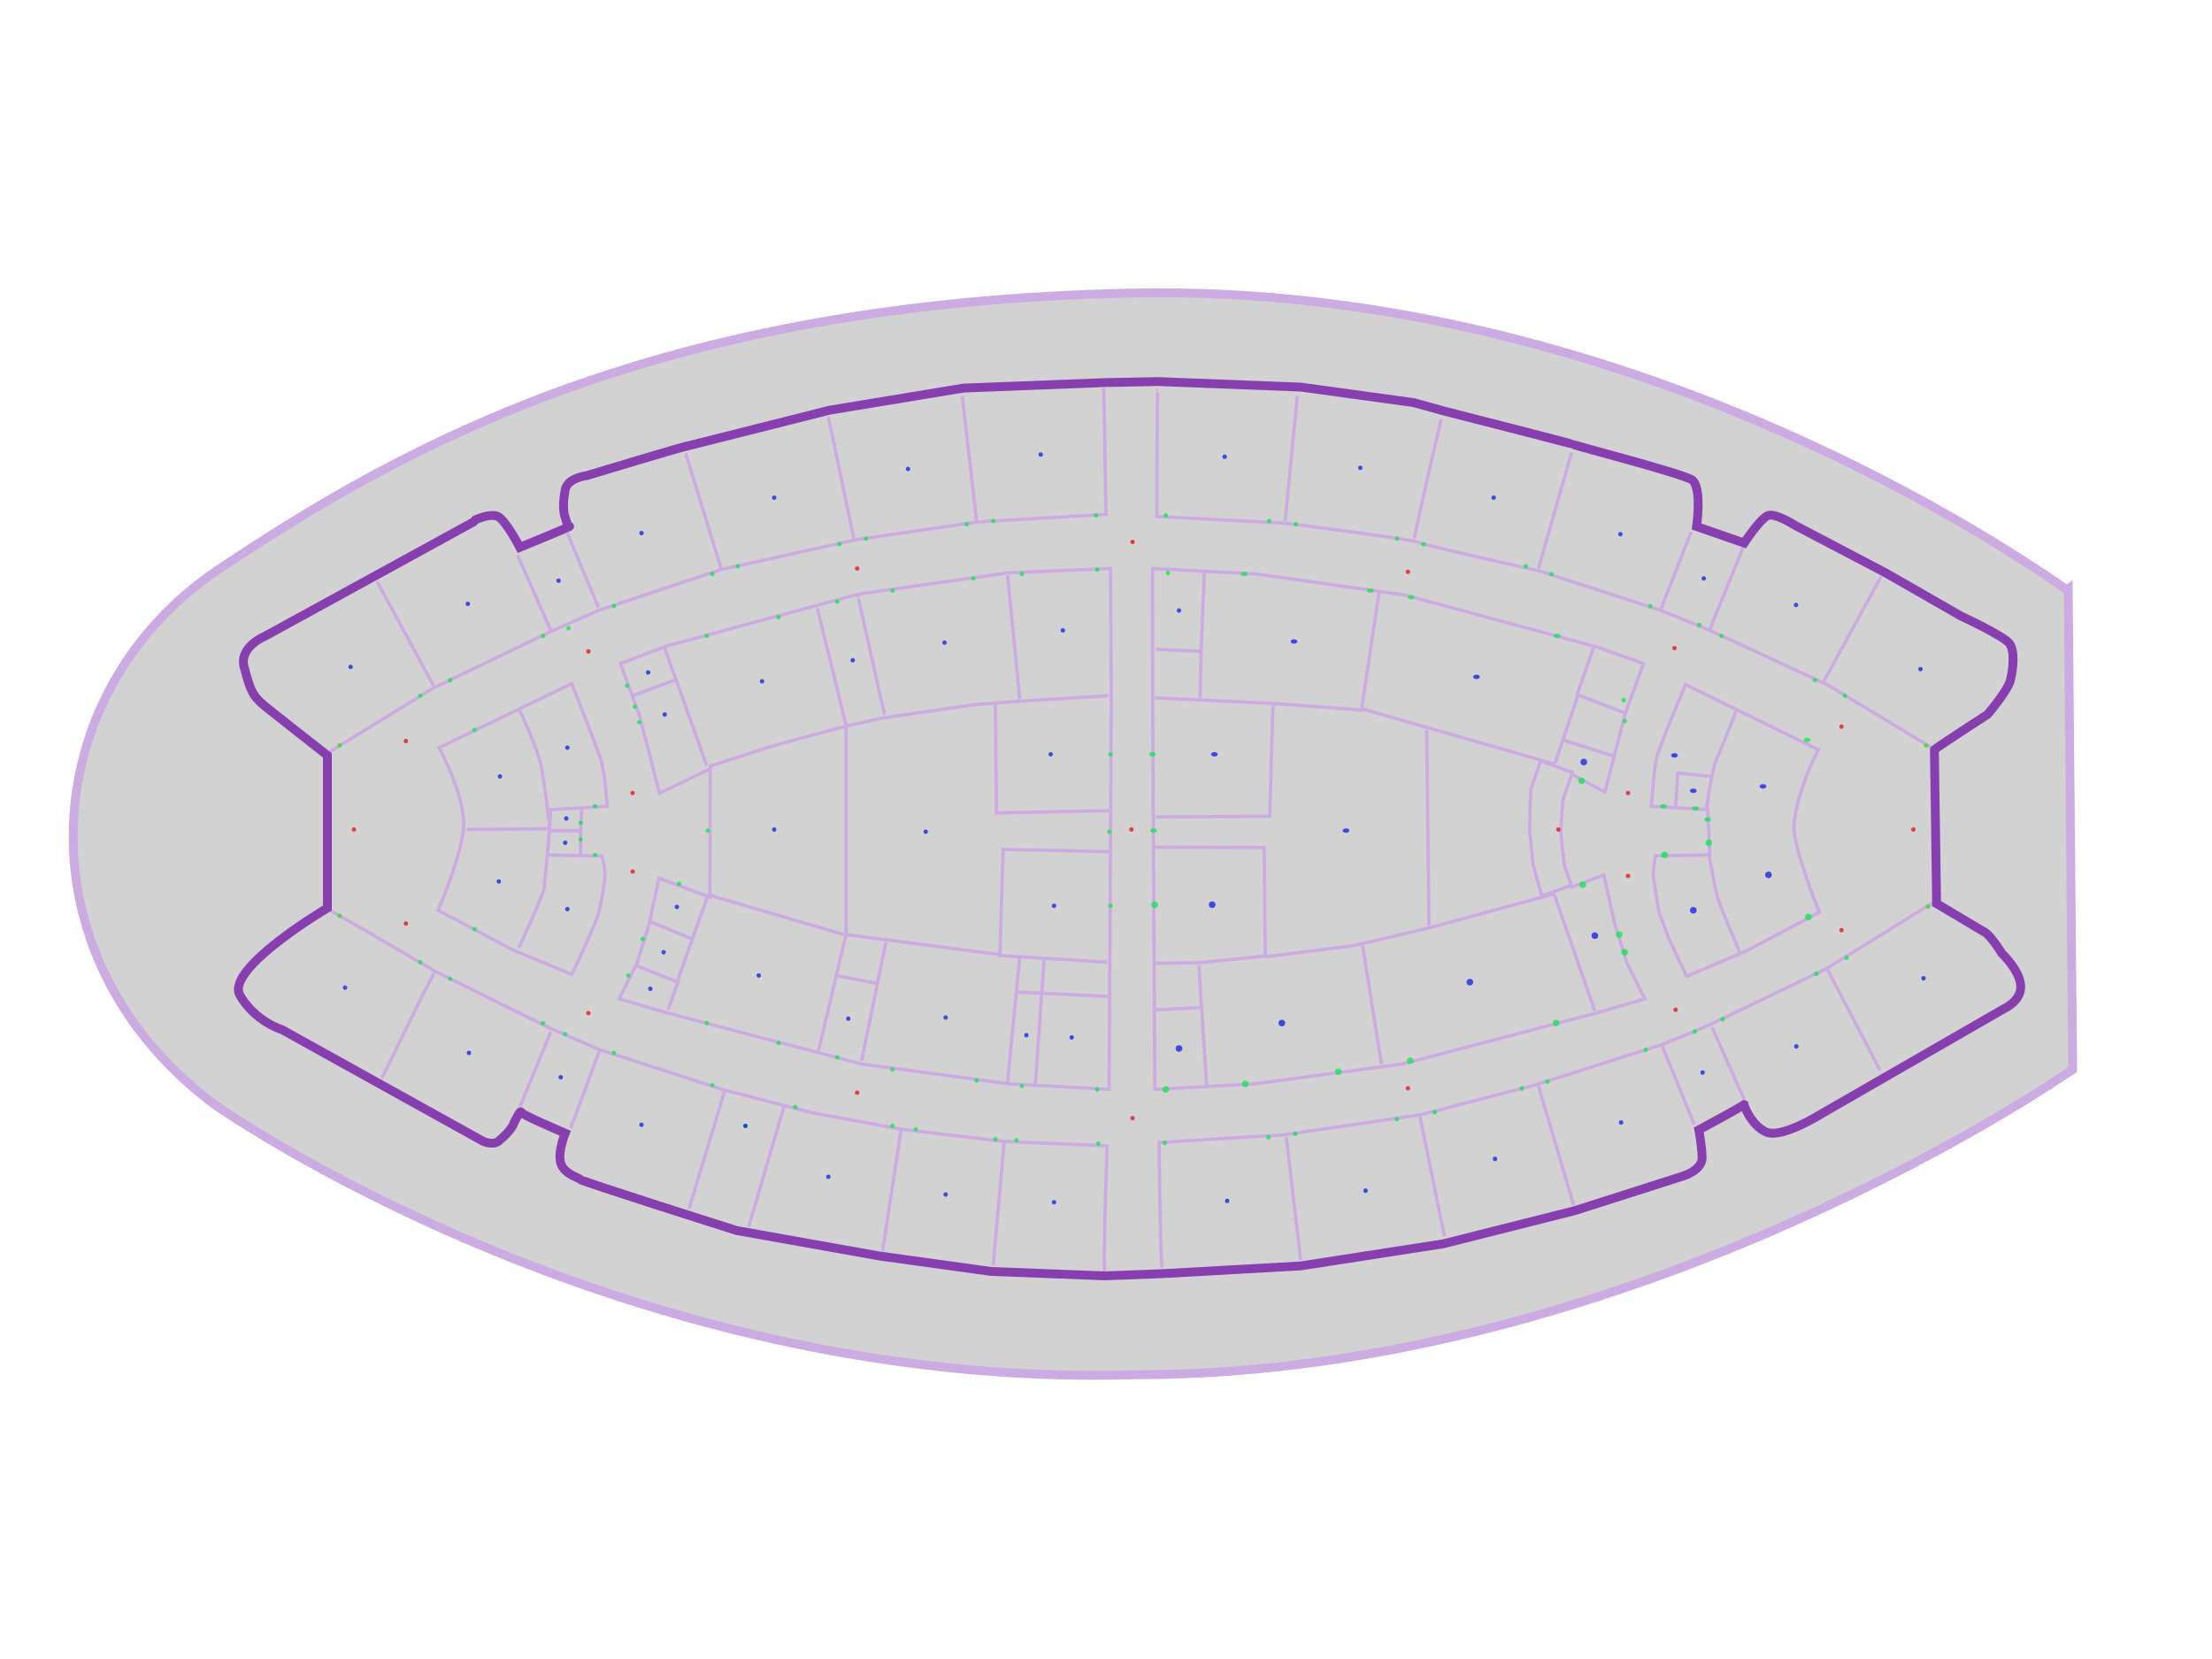 <?xml version="1.0" encoding="UTF-8" standalone="no"?>
<!-- Created with Inkscape (http://www.inkscape.org/) -->

<svg
   width="200cm"
   height="150cm"
   viewBox="0 0 2 1.5"
   version="1.1"
   id="svg1"
   xml:space="preserve"
   inkscape:version="1.4.2 (f4327f4, 2025-05-13)"
   sodipodi:docname="ISTfloor1.svg"
   inkscape:export-filename="..\..\Downloads\IST floor 1.png"
   inkscape:export-xdpi="96"
   inkscape:export-ydpi="96"
   xmlns:inkscape="http://www.inkscape.org/namespaces/inkscape"
   xmlns:sodipodi="http://sodipodi.sourceforge.net/DTD/sodipodi-0.dtd"
   xmlns="http://www.w3.org/2000/svg"
   xmlns:svg="http://www.w3.org/2000/svg"
   xmlns:rdf="http://www.w3.org/1999/02/22-rdf-syntax-ns#"
   xmlns:cc="http://creativecommons.org/ns#"
   xmlns:dc="http://purl.org/dc/elements/1.1/"><title
     id="title1">IST first floor</title><sodipodi:namedview
     id="namedview1"
     pagecolor="#505050"
     bordercolor="#eeeeee"
     borderopacity="1"
     inkscape:showpageshadow="0"
     inkscape:pageopacity="0"
     inkscape:pagecheckerboard="0"
     inkscape:deskcolor="#505050"
     inkscape:document-units="cm"
     inkscape:zoom="0.41558252"
     inkscape:cx="1535.1945"
     inkscape:cy="2829.7629"
     inkscape:window-width="2560"
     inkscape:window-x="-12"
     inkscape:window-y="-12"
     inkscape:window-maximized="1"
     inkscape:current-layer="layer2"
     showgrid="true"
     inkscape:window-height="1560"><inkscape:grid
       id="grid68"
       units="cm"
       originx="0"
       originy="0"
       spacingx="0.01"
       spacingy="0.01"
       empcolor="#0099e5"
       empopacity="0.302"
       color="#0099e5"
       opacity="0.149"
       empspacing="5"
       enabled="true"
       visible="true" /></sodipodi:namedview><defs
     id="defs1"><linearGradient
       id="swatch3"
       inkscape:swatch="solid"><stop
         style="stop-color:#000000;stop-opacity:1;"
         offset="0"
         id="stop3" /></linearGradient></defs><g
     inkscape:groupmode="layer"
     id="layer2"
     inkscape:label="Walls"><path
       style="fill:#bfbfbf;fill-opacity:0.696;fill-rule:nonzero;stroke:#ccabe2;stroke-width:0.008;stroke-dasharray:none;stroke-opacity:1"
       d="m 0.193,0.998 c 0,0 0.365,0.259 0.834,0.245 0.453,4e-7 0.847,-0.276 0.847,-0.276 0,0 -0.004,-0.433 -0.004,-0.433 C 1.869,0.535 1.496,0.254 1.022,0.265 0.598,0.274 0.367,0.401 0.196,0.516 0.032,0.627 0.015,0.864 0.193,0.998 Z"
       id="path3"
       sodipodi:nodetypes="ccccssc"
       inkscape:label="Foundation" /><g
       inkscape:groupmode="layer"
       id="layer8"
       inkscape:label="Inner walls for inner classrooms"><path
         style="fill:none;fill-opacity:0.696;fill-rule:nonzero;stroke:#ccabe2;stroke-width:0.003;stroke-dasharray:none;stroke-opacity:1"
         d="m 0.422,0.75 0.075,-6.3665e-4 c 0,0 -0.004,-0.039 -0.008,-0.058 -0.004,-0.018 -0.019,-0.048 -0.019,-0.049"
         id="path36"
         sodipodi:nodetypes="ccsc" /><path
         style="fill:none;fill-opacity:0.696;fill-rule:nonzero;stroke:#ccabe2;stroke-width:0.003;stroke-dasharray:none;stroke-opacity:1"
         d="m 0.469,0.857 c 0,0 0.022,-0.047 0.023,-0.054 6.3664e-4,-0.007 0.005,-0.053 0.005,-0.053"
         id="path37"
         sodipodi:nodetypes="csc" /><path
         style="fill:none;fill-opacity:0.696;fill-rule:nonzero;stroke:#ccabe2;stroke-width:0.003;stroke-dasharray:none;stroke-opacity:1"
         d="m 0.575,0.873 0.038,0.015 -0.009,0.025"
         id="path38" /><path
         style="fill:none;fill-opacity:0.696;fill-rule:nonzero;stroke:#ccabe2;stroke-width:0.003;stroke-dasharray:none;stroke-opacity:1"
         d="m 0.587,0.833 0.039,0.016 -0.013,0.037"
         id="path39" /><path
         style="fill:none;fill-opacity:0.696;fill-rule:nonzero;stroke:#ccabe2;stroke-width:0.003;stroke-dasharray:none;stroke-opacity:1"
         d="M 0.64,0.81 0.626,0.849"
         id="path40" /><path
         style="fill:none;fill-opacity:0.696;fill-rule:nonzero;stroke:#ccabe2;stroke-width:0.003;stroke-dasharray:none;stroke-opacity:1"
         d="M 0.74,0.95 0.765,0.845 0.765,0.656 0.739,0.55"
         id="path41" /><path
         style="fill:none;fill-opacity:0.696;fill-rule:nonzero;stroke:#ccabe2;stroke-width:0.003;stroke-dasharray:none;stroke-opacity:1"
         d="m 0.641,0.693 0.059,-0.019 0.063,-0.017 0.036,-0.008 0.083,-0.012 0.04,-0.003 0.08,-0.005"
         id="path42" /><path
         style="fill:none;fill-opacity:0.696;fill-rule:nonzero;stroke:#ccabe2;stroke-width:0.003;stroke-dasharray:none;stroke-opacity:1"
         d="m 0.601,0.586 c 3.1834e-4,6.3664e-4 0.038,0.106 0.038,0.106"
         id="path43" /><path
         style="fill:none;fill-opacity:0.696;fill-rule:nonzero;stroke:#ccabe2;stroke-width:0.003;stroke-dasharray:none;stroke-opacity:1"
         d="m 0.572,0.629 0.038,-0.014"
         id="path44" /><path
         style="fill:none;fill-opacity:0.696;fill-rule:nonzero;stroke:#ccabe2;stroke-width:0.003;stroke-dasharray:none;stroke-opacity:1"
         d="m 0.64,0.809 0.123,0.036"
         id="path45" /><path
         style="fill:none;fill-opacity:0.696;fill-rule:nonzero;stroke:#ccabe2;stroke-width:0.003;stroke-dasharray:none;stroke-opacity:1"
         d="m 0.9,0.634 0.001,0.101 0.102,-0.002"
         id="path46" /><path
         style="fill:none;fill-opacity:0.696;fill-rule:nonzero;stroke:#ccabe2;stroke-width:0.003;stroke-dasharray:none;stroke-opacity:1"
         d="M 1.003,0.77 0.907,0.768 0.904,0.864 1.001,0.87"
         id="path47" /><path
         style="fill:none;fill-opacity:0.696;fill-rule:nonzero;stroke:#ccabe2;stroke-width:0.003;stroke-dasharray:none;stroke-opacity:1"
         d="m 0.911,0.979 0.011,-0.114"
         id="path48" /><path
         style="fill:none;fill-opacity:0.696;fill-rule:nonzero;stroke:#ccabe2;stroke-width:0.003;stroke-dasharray:none;stroke-opacity:1"
         d="m 0.765,0.845 0.138,0.018"
         id="path49" /><path
         style="fill:none;fill-opacity:0.696;fill-rule:nonzero;stroke:#ccabe2;stroke-width:0.003;stroke-dasharray:none;stroke-opacity:1"
         d="m 0.776,0.54 c 0,-6.3666e-4 0.023,0.105 0.024,0.106"
         id="path50" /><path
         style="fill:none;fill-opacity:0.696;fill-rule:nonzero;stroke:#ccabe2;stroke-width:0.003;stroke-dasharray:none;stroke-opacity:1"
         d="m 0.911,0.52 0.011,0.112"
         id="path51" /><path
         style="fill:none;fill-opacity:0.696;fill-rule:nonzero;stroke:#ccabe2;stroke-width:0.003;stroke-dasharray:none;stroke-opacity:1"
         d="M 0.801,0.852 0.779,0.959"
         id="path52" /><path
         style="fill:none;fill-opacity:0.696;fill-rule:nonzero;stroke:#ccabe2;stroke-width:0.003;stroke-dasharray:none;stroke-opacity:1"
         d="m 0.756,0.882 0.036,0.007"
         id="path53" /><path
         style="fill:none;fill-opacity:0.696;fill-rule:nonzero;stroke:#ccabe2;stroke-width:0.003;stroke-dasharray:none;stroke-opacity:1"
         d="m 1.044,0.631 0.107,0.005 -0.003,0.102 -0.103,6.3667e-4"
         id="path54"
         sodipodi:nodetypes="cccc" /><path
         style="fill:none;fill-opacity:0.696;fill-rule:nonzero;stroke:#ccabe2;stroke-width:0.003;stroke-dasharray:none;stroke-opacity:1"
         d="m 1.045,0.587 0.041,0.002 c 0,0 -9.55e-4,0.042 -9.55e-4,0.041"
         id="path55" /><path
         style="fill:none;fill-opacity:0.696;fill-rule:nonzero;stroke:#ccabe2;stroke-width:0.003;stroke-dasharray:none;stroke-opacity:1"
         d="m 1.089,0.516 -0.003,0.072"
         id="path56" /><path
         style="fill:none;fill-opacity:0.696;fill-rule:nonzero;stroke:#ccabe2;stroke-width:0.003;stroke-dasharray:none;stroke-opacity:1"
         d="m 1.044,0.766 0.099,3.1832e-4 0.001,0.095 6.366e-4,0.003 -0.059,0.006 -0.042,6.3664e-4"
         id="path57" /><path
         style="fill:none;fill-opacity:0.696;fill-rule:nonzero;stroke:#ccabe2;stroke-width:0.003;stroke-dasharray:none;stroke-opacity:1"
         d="m 1.086,0.911 -0.041,0.002"
         id="path58" /><path
         style="fill:none;fill-opacity:0.696;fill-rule:nonzero;stroke:#ccabe2;stroke-width:0.003;stroke-dasharray:none;stroke-opacity:1"
         d="m 1.084,0.873 0.007,0.109"
         id="path59" /><path
         style="fill:none;fill-opacity:0.696;fill-rule:nonzero;stroke:#ccabe2;stroke-width:0.003;stroke-dasharray:none;stroke-opacity:1"
         d="m 1.145,0.865 0.079,-0.01 0.068,-0.016 0.114,-0.031"
         id="path60" /><path
         style="fill:none;fill-opacity:0.696;fill-rule:nonzero;stroke:#ccabe2;stroke-width:0.003;stroke-dasharray:none;stroke-opacity:1"
         d="M 1.249,0.962 1.232,0.855"
         id="path61" /><path
         style="fill:none;fill-opacity:0.696;fill-rule:nonzero;stroke:#ccabe2;stroke-width:0.003;stroke-dasharray:none;stroke-opacity:1"
         d="m 1.405,0.808 0.037,0.106"
         id="path62"
         sodipodi:nodetypes="cc" /><path
         style="fill:none;fill-opacity:0.696;stroke:#ccabe2;stroke-width:0.003"
         d="M 1.247,0.535 1.231,0.642 1.151,0.636"
         id="path63" /><path
         style="fill:none;fill-opacity:0.696;stroke:#ccabe2;stroke-width:0.003"
         d="m 1.441,0.585 -0.015,0.043 0.044,0.017"
         id="path64" /><path
         style="fill:none;fill-opacity:0.696;stroke:#ccabe2;stroke-width:0.003"
         d="m 1.427,0.628 -0.021,0.062"
         id="path65" /><path
         style="fill:none;fill-opacity:0.696;stroke:#ccabe2;stroke-width:0.003"
         d="m 1.413,0.669 0.047,0.015"
         id="path66" /><path
         style="fill:none;fill-opacity:0.696;stroke:#ccabe2;stroke-width:0.003"
         d="m 1.232,0.641 0.174,0.05"
         id="path67" /><path
         style="fill:none;fill-opacity:0.696;stroke:#ccabe2;stroke-width:0.003"
         d="m 1.29,0.66 0.002,0.177"
         id="path68" /></g><g
       inkscape:groupmode="layer"
       id="layer4"
       inkscape:label="Inner walls for perimeter classrooms"><path
         style="fill:none;fill-opacity:0.696;fill-rule:nonzero;stroke:#ccabe2;stroke-width:0.003;stroke-dasharray:none;stroke-opacity:1"
         d="m 0.393,0.88 c -0.002,-9.5496e-4 -0.047,0.095 -0.048,0.095"
         id="path8" /><path
         style="fill:none;fill-opacity:0.696;fill-rule:nonzero;stroke:#ccabe2;stroke-width:0.003;stroke-dasharray:none;stroke-opacity:1"
         d="M 0.47,1.001 0.498,0.933"
         id="path9" /><path
         style="fill:none;fill-opacity:0.696;fill-rule:nonzero;stroke:#ccabe2;stroke-width:0.003;stroke-dasharray:none;stroke-opacity:1"
         d="M 0.516,1.02 0.542,0.95"
         id="path10" /><path
         style="fill:none;fill-opacity:0.696;fill-rule:nonzero;stroke:#ccabe2;stroke-width:0.003;stroke-dasharray:none;stroke-opacity:1"
         d="M 0.623,1.093 0.655,0.987"
         id="path11" /><path
         style="fill:none;fill-opacity:0.696;fill-rule:nonzero;stroke:#ccabe2;stroke-width:0.003;stroke-dasharray:none;stroke-opacity:1"
         d="M 0.709,1 0.677,1.109"
         id="path12" /><path
         style="fill:none;fill-opacity:0.696;fill-rule:nonzero;stroke:#ccabe2;stroke-width:0.003;stroke-dasharray:none;stroke-opacity:1"
         d="M 0.798,1.131 0.815,1.02"
         id="path13" /><path
         style="fill:none;fill-opacity:0.696;fill-rule:nonzero;stroke:#ccabe2;stroke-width:0.003;stroke-dasharray:none;stroke-opacity:1"
         d="M 0.898,1.144 0.908,1.032"
         id="path14" /><path
         style="fill:none;fill-opacity:0.696;fill-rule:nonzero;stroke:#ccabe2;stroke-width:0.003;stroke-dasharray:none;stroke-opacity:1"
         d="M 1.176,1.139 1.163,1.028"
         id="path15" /><path
         style="fill:none;fill-opacity:0.696;fill-rule:nonzero;stroke:#ccabe2;stroke-width:0.003;stroke-dasharray:none;stroke-opacity:1"
         d="M 1.306,1.118 1.284,1.01"
         id="path16" /><path
         style="fill:none;fill-opacity:0.696;fill-rule:nonzero;stroke:#ccabe2;stroke-width:0.003;stroke-dasharray:none;stroke-opacity:1"
         d="M 1.391,0.982 1.423,1.09"
         id="path17" /><path
         style="fill:none;fill-opacity:0.696;fill-rule:nonzero;stroke:#ccabe2;stroke-width:0.003;stroke-dasharray:none;stroke-opacity:1"
         d="m 1.503,0.946 0.029,0.071"
         id="path18" /><path
         style="fill:none;fill-opacity:0.696;fill-rule:nonzero;stroke:#ccabe2;stroke-width:0.003;stroke-dasharray:none;stroke-opacity:1"
         d="m 1.548,0.929 0.029,0.065"
         id="path19" /><path
         style="fill:none;fill-opacity:0.696;fill-rule:nonzero;stroke:#ccabe2;stroke-width:0.003;stroke-dasharray:none;stroke-opacity:1"
         d="m 1.652,0.876 0.048,0.092"
         id="path20" /><path
         style="fill:none;fill-opacity:0.696;fill-rule:nonzero;stroke:#ccabe2;stroke-width:0.003;stroke-dasharray:none;stroke-opacity:1"
         d="M 1.701,0.521 1.649,0.616"
         id="path21" /><path
         style="fill:none;fill-opacity:0.696;fill-rule:nonzero;stroke:#ccabe2;stroke-width:0.003;stroke-dasharray:none;stroke-opacity:1"
         d="m 1.576,0.495 -0.03,0.074"
         id="path22" /><path
         style="fill:none;fill-opacity:0.696;fill-rule:nonzero;stroke:#ccabe2;stroke-width:0.003;stroke-dasharray:none;stroke-opacity:1"
         d="m 1.529,0.481 -0.027,0.069"
         id="path23" /><path
         style="fill:none;fill-opacity:0.696;fill-rule:nonzero;stroke:#ccabe2;stroke-width:0.003;stroke-dasharray:none;stroke-opacity:1"
         d="M 1.421,0.409 1.391,0.514"
         id="path24" /><path
         style="fill:none;fill-opacity:0.696;fill-rule:nonzero;stroke:#ccabe2;stroke-width:0.003;stroke-dasharray:none;stroke-opacity:1"
         d="m 1.303,0.379 c 0,0 -0.025,0.107 -0.024,0.108"
         id="path25" /><path
         style="fill:none;fill-opacity:0.696;fill-rule:nonzero;stroke:#ccabe2;stroke-width:0.003;stroke-dasharray:none;stroke-opacity:1"
         d="M 1.173,0.358 1.162,0.471"
         id="path26" /><path
         style="fill:none;fill-opacity:0.696;fill-rule:nonzero;stroke:#ccabe2;stroke-width:0.003;stroke-dasharray:none;stroke-opacity:1"
         d="m 0.87,0.358 0.013,0.113"
         id="path27" /><path
         style="fill:none;fill-opacity:0.696;fill-rule:nonzero;stroke:#ccabe2;stroke-width:0.003;stroke-dasharray:none;stroke-opacity:1"
         d="m 0.749,0.377 0.023,0.11"
         id="path28" /><path
         style="fill:none;fill-opacity:0.696;fill-rule:nonzero;stroke:#ccabe2;stroke-width:0.003;stroke-dasharray:none;stroke-opacity:1"
         d="m 0.62,0.41 0.032,0.104"
         id="path29" /><path
         style="fill:none;fill-opacity:0.696;fill-rule:nonzero;stroke:#ccabe2;stroke-width:0.003;stroke-dasharray:none;stroke-opacity:1"
         d="m 0.513,0.482 0.028,0.067"
         id="path30" /><path
         style="fill:none;fill-opacity:0.696;fill-rule:nonzero;stroke:#ccabe2;stroke-width:0.003;stroke-dasharray:none;stroke-opacity:1"
         d="m 0.468,0.502 0.03,0.068"
         id="path31" /><path
         style="fill:none;fill-opacity:0.696;fill-rule:nonzero;stroke:#ccabe2;stroke-width:0.003;stroke-dasharray:none;stroke-opacity:1"
         d="m 0.341,0.526 0.051,0.094"
         id="path32" /></g><g
       inkscape:groupmode="layer"
       id="layer5"
       inkscape:label="Inner perimeters"
       style="display:inline"><g
         inkscape:groupmode="layer"
         id="layer6"
         inkscape:label="outer class perimeters"><path
           style="display:inline;fill:none;fill-opacity:0.696;fill-rule:nonzero;stroke:#ccabe2;stroke-width:0.003;stroke-dasharray:none;stroke-opacity:1"
           d="m 0.296,0.681 0.096,-0.059 0.106,-0.051 0.043,-0.019 0.111,-0.037 0.122,-0.027 0.109,-0.016 0.117,-0.007 -0.002,-0.114"
           id="path4"
           inkscape:label="Northeast outer" /><path
           style="display:inline;fill:none;fill-opacity:0.696;fill-rule:nonzero;stroke:#ccabe2;stroke-width:0.003;stroke-dasharray:none;stroke-opacity:1"
           d="m 1.047,0.353 c -9.55e-4,-6.3667e-4 -0.001,0.114 -0.001,0.114 l 0.116,0.006 c 0,0 0.117,0.015 0.119,0.017 0.002,0.002 0.11,0.026 0.11,0.026 l 0.111,0.036 0.044,0.018 0.106,0.049 0.096,0.058"
           id="path5"
           inkscape:label="Southeast outer"
           sodipodi:nodetypes="ccccccccc" /><path
           style="display:inline;fill:none;fill-opacity:0.696;fill-rule:nonzero;stroke:#ccabe2;stroke-width:0.003;stroke-dasharray:none;stroke-opacity:1"
           d="m 0.298,0.823 c 0.002,4.5019e-4 0.095,0.055 0.095,0.055 l 0.105,0.052 0.044,0.019 0.111,0.036 0.081,0.021 0.081,0.015 0.092,0.011 0.094,0.004 c 0,0 -0.004,0.115 -0.002,0.115"
           id="path6"
           sodipodi:nodetypes="cccccccccc"
           inkscape:label="Northwest outer" /><path
           style="display:inline;fill:none;fill-opacity:0.696;fill-rule:nonzero;stroke:#ccabe2;stroke-width:0.003;stroke-dasharray:none;stroke-opacity:1"
           d="m 1.051,1.146 c -0.002,0 -0.003,-0.113 -0.003,-0.113 l 0.113,-0.007 0.123,-0.018 0.104,-0.027 0.116,-0.037 0.041,-0.017 0.106,-0.051 0.097,-0.06"
           id="path7"
           inkscape:label="Southwest outer" /></g><g
         inkscape:groupmode="layer"
         id="layer7"
         inkscape:label="Inner class perimeters"><path
           style="fill:none;fill-opacity:0.696;fill-rule:nonzero;stroke:#ccabe2;stroke-width:0.003;stroke-dasharray:none;stroke-opacity:1"
           d="m 0.397,0.676 c 0,0 0.025,0.046 0.022,0.074 -0.003,0.028 -0.023,0.073 -0.023,0.073 l 0.068,0.036 0.053,0.022 c 0,0 0.023,-0.048 0.025,-0.058 0.002,-0.011 0.005,-0.025 0.005,-0.033 -3.1832e-4,-0.008 -0.003,-0.016 -0.003,-0.016 l -0.049,-9.5537e-4 0.003,-0.041 0.051,-0.003 c 0,0 -0.002,-0.034 -0.007,-0.046 -0.004,-0.011 -0.025,-0.065 -0.025,-0.065 z"
           id="path33"
           inkscape:label="North inner"
           sodipodi:nodetypes="cccccccccccscc" /><path
           style="fill:none;fill-opacity:0.696;fill-rule:nonzero;stroke:#ccabe2;stroke-width:0.003;stroke-dasharray:none;stroke-opacity:1"
           d="m 0.561,0.6 0.042,-0.016 0.174,-0.047 0.134,-0.019 0.093,-0.004 8.138e-4,0.112 -0.002,0.359 -0.09,-0.005 -0.134,-0.018 -0.175,-0.046 -0.041,-0.012 -0.003,-9.0038e-4 0.016,-0.032 0.011,-0.035 0.009,-0.042 0.046,0.017 4.5019e-4,-0.116 -0.046,0.022 -0.018,-0.07 z"
           id="path34"
           inkscape:label="North Middle inner"
           sodipodi:nodetypes="cccccccccccccccccccc" /><path
           style="fill:none;fill-opacity:0.696;fill-rule:nonzero;stroke:#ccabe2;stroke-width:0.003;stroke-dasharray:none;stroke-opacity:1"
           d="M 1.486,0.6 1.444,0.585 1.27,0.538 1.136,0.519 l -0.094,-0.005 1.416e-4,0.112 0.002,0.359 0.09,-0.005 0.134,-0.018 0.175,-0.046 0.041,-0.012 0.003,-9.0038e-4 -0.016,-0.032 -0.011,-0.035 -0.01,-0.045 -0.029,0.011 -0.007,-0.021 -0.003,-0.029 0.002,-0.029 0.008,-0.023 0.03,0.016 0.018,-0.07 z"
           id="path35"
           inkscape:label="South Middle inner"
           sodipodi:nodetypes="ccccccccccccccccccccccc" /><path
           style="fill:#b380ff;fill-opacity:0.696;stroke:#ccabe2;stroke-width:0.003;stroke-opacity:1"
           d="m 0.944,0.868 -0.008,0.114"
           id="path91"
           inkscape:label="1057split" /><path
           style="fill:#b380ff;fill-opacity:0.696;stroke:#ccabe2;stroke-width:0.003;stroke-opacity:1"
           d="m 0.92,0.897 0.082,0.004"
           id="path93"
           inkscape:label="1057split"
           sodipodi:nodetypes="cc" /><path
           style="fill:none;fill-opacity:0.696;stroke:#ccabe2;stroke-width:0.003;stroke-dasharray:none;stroke-opacity:1"
           d="m 1.423,0.699 -0.03,-0.011 -0.009,0.026 -0.001,0.037 0.003,0.03 0.008,0.029 0.028,-0.01"
           id="path70"
           sodipodi:nodetypes="ccccccc" /><path
           style="fill:none;fill-opacity:0.696;stroke:#ccabe2;stroke-width:0.003"
           d="m 1.524,0.619 c 0,0 -0.025,0.059 -0.026,0.066 -0.002,0.007 -0.003,0.022 -0.003,0.022 l -0.002,0.022 0.051,0.003 0.002,0.041 -0.049,7.8783e-4 c 0,0 -0.003,0.014 -0.002,0.02 7.878e-4,0.006 0.005,0.031 0.005,0.031 l 0.009,0.024 0.016,0.034 0.054,-0.023 0.066,-0.035 c 0,0 -0.023,-0.056 -0.023,-0.077 5.627e-4,-0.021 0.014,-0.053 0.014,-0.053 l 0.008,-0.017 z"
           id="path220"
           inkscape:label="South inner" /><path
           style="fill:none;fill-opacity:0.696;stroke:#ccabe2;stroke-width:0.003"
           d="m 1.543,0.732 c 0,0 0.004,-0.035 0.01,-0.048 0.006,-0.013 0.017,-0.042 0.017,-0.042"
           id="path221"
           sodipodi:nodetypes="ccc"
           inkscape:label="inner middle split1" /><path
           style="fill:none;fill-opacity:0.696;stroke:#ccabe2;stroke-width:0.003"
           d="m 1.545,0.772 c 0,0 0.006,0.034 0.009,0.043 0.003,0.008 0.019,0.046 0.019,0.046"
           id="path222"
           inkscape:label="inner middle split2" /><path
           style="fill:none;fill-opacity:0.696;stroke:#ccabe2;stroke-width:0.003"
           d="m 1.515,0.73 0.002,-0.031 0.03,0.003"
           id="path71"
           sodipodi:nodetypes="ccc" /><path
           style="fill:none;fill-opacity:0.696;stroke:#ccabe2;stroke-width:0.003"
           d="M 0.526,0.73 0.525,0.751 0.496,0.751"
           id="path94"
           sodipodi:nodetypes="ccc" /></g><path
         style="fill:none;fill-opacity:0.696;stroke:#ccabe2;stroke-width:0.003"
         d="m 0.525,0.773 -9.636e-5,-0.022 -0.027,-4.238e-5"
         id="path95"
         sodipodi:nodetypes="ccc" /></g><path
       style="fill:none;fill-opacity:1;fill-rule:nonzero;stroke:#873fb0;stroke-width:0.008;stroke-dasharray:none;stroke-opacity:1"
       d="M 0.428,0.472 0.24,0.575 c 0,0 -0.025,0.01 -0.019,0.029 0.005,0.019 0.007,0.025 0.018,0.034 0.011,0.009 0.057,0.045 0.057,0.045 v 0.138 c 0,0 -0.093,0.055 -0.079,0.079 0.014,0.024 0.038,0.031 0.038,0.031 L 0.437,1.032 c 0,0 0.009,0.004 0.014,-4.134e-4 0.006,-0.005 0.012,-0.011 0.014,-0.017 0.003,-0.006 0.006,-0.011 0.006,-0.009 0,0.002 0.04,0.019 0.04,0.019 0,0 -0.007,0.017 -0.004,0.027 0.003,0.01 0.016,0.013 0.018,0.015 0.002,0.002 0.141,0.046 0.141,0.046 l 0.129,0.023 0.101,0.014 0.103,0.004 0.052,-0.002 0.125,-0.007 0.129,-0.02 0.119,-0.03 0.097,-0.031 c 0,0 0.018,-0.005 0.018,-0.017 -4.502e-4,-0.012 -0.003,-0.025 -0.003,-0.025 0,0 0.041,-0.022 0.041,-0.023 -9.004e-4,-6.7529e-4 0.006,0.019 0.02,0.025 0.014,0.006 0.049,-0.016 0.049,-0.016 L 1.812,0.912 c 0,0 0.016,-0.007 0.015,-0.021 -0.001,-0.014 -0.017,-0.029 -0.017,-0.029 0,0 -0.011,-0.018 -0.017,-0.02 -0.005,-0.003 -0.042,-0.025 -0.042,-0.025 0,0 -0.002,-0.138 -0.002,-0.139 -2.251e-4,-9.0038e-4 0.048,-0.032 0.048,-0.032 0,0 0.019,-0.022 0.021,-0.032 0.002,-0.009 0.004,-0.025 -0.001,-0.032 -0.005,-0.007 -0.044,-0.025 -0.044,-0.025 L 1.705,0.518 1.623,0.475 c 0,0 -0.017,-0.011 -0.024,-0.009 -0.007,0.002 -0.022,0.025 -0.022,0.025 l -0.043,-0.015 c 0,0 0.005,-0.035 -0.004,-0.042 -0.009,-0.006 -0.106,-0.031 -0.107,-0.032 -9.004e-4,-6.7527e-4 -0.116,-0.03 -0.116,-0.03 l -0.029,-0.008 -0.102,-0.014 -0.129,-0.005 -0.048,9.0035e-4 -0.128,0.005 -0.121,0.02 c 0,0 -0.127,0.032 -0.127,0.032 0,-9.0038e-4 -0.092,0.027 -0.092,0.027 0,0 -0.018,0.002 -0.02,0.013 -0.002,0.011 -0.002,0.019 0,0.025 0.002,0.007 0.003,0.008 0.004,0.008 9.0037e-4,2.2511e-4 -0.045,0.019 -0.045,0.019 0,0 -0.013,-0.025 -0.02,-0.028 -0.007,-0.003 -0.02,0.003 -0.02,0.003 z"
       id="path2"
       inkscape:label="Outer perimeter" /></g><g
     inkscape:groupmode="layer"
     id="layer3"
     inkscape:label="Nodes"
     style="display:inline"><circle
       style="fill:#ea0000;fill-opacity:0.696;stroke:none;stroke-width:0.003"
       id="path69"
       cx="0.32"
       cy="0.75"
       r="0.002"
       inkscape:label="northEntry" /><circle
       style="fill:#ea0000;fill-opacity:0.696;stroke:none;stroke-width:0.003"
       id="circle76"
       cx="1.73"
       cy="0.75"
       r="0.002"
       inkscape:label="southEntry" /><circle
       style="fill:#ea0000;fill-opacity:0.696;stroke:none;stroke-width:0.003"
       id="circle83"
       cx="1.023"
       cy="0.75"
       r="0.002"
       inkscape:label="centerHallway" /><circle
       style="fill:#ea0000;fill-opacity:0.696;stroke:none;stroke-width:0.003"
       id="circle84"
       cx="1.409"
       cy="0.75"
       inkscape:label="mosaicCafe"
       r="0.002" /><circle
       style="fill:#ea0000;fill-opacity:0.696;stroke:none;stroke-width:0.003"
       id="circle85"
       cx="1.472"
       cy="0.717"
       r="0.002"
       inkscape:label="southHallway1" /><circle
       style="fill:#ea0000;fill-opacity:0.696;stroke:none;stroke-width:0.003"
       id="circle86"
       cx="1.472"
       cy="0.792"
       r="0.002"
       inkscape:label="southHallway2" /><circle
       style="fill:#ea0000;fill-opacity:0.696;stroke:none;stroke-width:0.003"
       id="circle1"
       cx="0.572"
       cy="0.717"
       r="0.002"
       inkscape:label="northHallway1" /><circle
       style="fill:#ea0000;fill-opacity:0.696;stroke:none;stroke-width:0.003"
       id="circle2"
       cx="0.572"
       cy="0.788"
       r="0.002"
       inkscape:label="northHallway2" /><g
       inkscape:groupmode="layer"
       id="layer9"
       inkscape:label="eastHallway"><circle
         style="fill:#ea0000;fill-opacity:0.696;stroke:none;stroke-width:0.003"
         id="circle69"
         cx="0.367"
         cy="0.67"
         r="0.002"
         inkscape:label="eastHallway1" /><circle
         style="fill:#ea0000;fill-opacity:0.696;stroke:none;stroke-width:0.003"
         id="circle70"
         cx="0.532"
         cy="0.589"
         r="0.002"
         inkscape:label="eastHallway2" /><circle
         style="fill:#ea0000;fill-opacity:0.696;stroke:none;stroke-width:0.003"
         id="circle71"
         cx="0.775"
         cy="0.514"
         r="0.002"
         inkscape:label="eastHallway3" /><circle
         style="fill:#ea0000;fill-opacity:0.696;stroke:none;stroke-width:0.003"
         id="circle72"
         cx="1.024"
         cy="0.49"
         r="0.002"
         inkscape:label="eastHallway4" /><circle
         style="fill:#ea0000;fill-opacity:0.696;stroke:none;stroke-width:0.003"
         id="circle73"
         cx="1.273"
         cy="0.517"
         r="0.002"
         inkscape:label="eastHallway5" /><circle
         style="fill:#ea0000;fill-opacity:0.696;stroke:none;stroke-width:0.003"
         id="circle74"
         cx="1.514"
         cy="0.586"
         r="0.002"
         inkscape:label="eastHallway6" /><circle
         style="fill:#ea0000;fill-opacity:0.696;stroke:none;stroke-width:0.003"
         id="circle75"
         cx="1.665"
         cy="0.657"
         r="0.002"
         inkscape:label="eastHallway7" /></g><g
       inkscape:groupmode="layer"
       id="layer10"
       inkscape:label="westHallway"><circle
         style="fill:#ea0000;fill-opacity:0.696;stroke:none;stroke-width:0.003"
         id="circle82"
         cx="0.367"
         cy="0.835"
         r="0.002"
         inkscape:label="westHallway1" /><circle
         style="fill:#ea0000;fill-opacity:0.696;stroke:none;stroke-width:0.003"
         id="circle81"
         cx="0.532"
         cy="0.916"
         r="0.002"
         inkscape:label="westHallway2" /><circle
         style="fill:#ea0000;fill-opacity:0.696;stroke:none;stroke-width:0.003"
         id="circle77"
         cx="1.665"
         cy="0.841"
         r="0.002"
         inkscape:label="westHallway7" /><circle
         style="fill:#ea0000;fill-opacity:0.696;stroke:none;stroke-width:0.003"
         id="circle74-8"
         cx="1.515"
         cy="0.913"
         inkscape:label="westHallway6"
         r="0.002" /><circle
         style="fill:#ea0000;fill-opacity:0.696;stroke:none;stroke-width:0.003"
         id="circle78"
         cx="1.273"
         cy="0.984"
         r="0.002"
         inkscape:label="westHallway5" /><circle
         style="fill:#ea0000;fill-opacity:0.696;stroke:none;stroke-width:0.003"
         id="circle79"
         cx="1.024"
         cy="1.011"
         r="0.002"
         inkscape:label="westHallway4" /><circle
         style="fill:#ea0000;fill-opacity:0.696;stroke:none;stroke-width:0.003"
         id="circle80"
         cx="0.775"
         cy="0.988"
         r="0.002"
         inkscape:label="westHallway3" /></g><g
       inkscape:groupmode="layer"
       id="layer11"
       inkscape:label="North rooms"><g
         inkscape:groupmode="layer"
         id="g29"
         inkscape:label="West rooms"><g
           id="g19"
           inkscape:label="East rooms"
           transform="matrix(1,0,0,-1,0,1.5)"><circle
             style="fill:#22ea00;fill-opacity:0.696;stroke:none;stroke-width:0.003"
             id="circle7"
             cx="0.307"
             cy="0.672"
             r="0.002"
             inkscape:label="room1048_door1" /><circle
             style="fill:#00ea47;fill-opacity:0.696;stroke:none;stroke-width:0.003"
             id="circle8"
             cx="0.38"
             cy="0.63"
             r="0.002"
             inkscape:label="room1048_door2" /><circle
             style="fill:#00ea47;fill-opacity:0.696;stroke:none;stroke-width:0.003"
             id="circle9"
             cx="0.407"
             cy="0.615"
             r="0.002"
             inkscape:label="room1049_door1" /><circle
             style="fill:#00ea47;fill-opacity:0.696;stroke:none;stroke-width:0.003"
             id="circle10"
             cx="0.491"
             cy="0.575"
             r="0.002"
             inkscape:label="room1049_door2" /><circle
             style="fill:#00ea47;fill-opacity:0.696;stroke:none;stroke-width:0.003"
             id="circle11"
             cx="0.511"
             cy="0.565"
             r="0.002"
             inkscape:label="room1050_door1" /><circle
             style="fill:#00ea47;fill-opacity:0.696;stroke:none;stroke-width:0.003"
             id="circle12"
             cx="0.555"
             cy="0.548"
             r="0.002"
             inkscape:label="room1051_door1" /><circle
             style="fill:#00ea47;fill-opacity:0.696;stroke:none;stroke-width:0.003"
             id="circle13"
             cx="0.644"
             cy="0.519"
             r="0.002"
             inkscape:label="room1051_door2" /><circle
             style="fill:#00ea47;fill-opacity:0.696;stroke:none;stroke-width:0.408"
             id="circle14"
             cx="0.674"
             cy="0.482"
             inkscape:label="room1051A_door1"
             r="0.002"><title
               id="title91">Physics lab preparation</title></circle><circle
             style="fill:#00ea47;fill-opacity:0.696;stroke:none;stroke-width:0.003"
             id="circle15"
             cx="0.719"
             cy="0.499"
             r="0.002"
             inkscape:label="room1053_door1" /><circle
             style="fill:#00ea47;fill-opacity:0.696;stroke:none;stroke-width:0.003"
             id="circle16"
             cx="0.807"
             cy="0.482"
             r="0.002"
             inkscape:label="room1053_door2" /><circle
             style="fill:#00ea47;fill-opacity:0.696;stroke:none;stroke-width:0.003"
             id="circle17"
             cx="0.828"
             cy="0.479"
             r="0.002"
             inkscape:label="room1056_door1" /><circle
             style="fill:#00ea47;fill-opacity:0.696;stroke:none;stroke-width:0.003"
             id="circle17-9"
             cx="0.9"
             cy="0.47"
             r="0.002"
             inkscape:label="room1056_door2" /><circle
             style="fill:#00ea47;fill-opacity:0.696;stroke:none;stroke-width:0.003"
             id="circle18"
             cx="0.919"
             cy="0.469"
             r="0.002"
             inkscape:label="room1058_door1" /><circle
             style="fill:#00ea47;fill-opacity:0.696;stroke:none;stroke-width:0.003"
             id="circle19"
             cx="0.993"
             cy="0.466"
             r="0.002"
             inkscape:label="room1058_door2" /></g><circle
           style="fill:#00ea47;fill-opacity:0.696;stroke:none;stroke-width:0.003"
           id="circle20"
           cx="0.429"
           cy="-0.84"
           inkscape:label="room1047_door1"
           r="0.002"
           transform="scale(1,-1)" /><circle
           style="display:inline;fill:#00ea47;fill-opacity:0.696;stroke:none;stroke-width:0.003"
           id="circle89"
           cx="0.568"
           cy="0.882"
           r="0.002"
           inkscape:label="room1039_door1" /><circle
           style="display:inline;fill:#00ea47;fill-opacity:0.696;stroke:none;stroke-width:0.003"
           id="circle90"
           cx="0.581"
           cy="0.849"
           r="0.002"
           inkscape:label="room1038_door1" /><circle
           style="display:inline;fill:#00ea47;fill-opacity:0.696;stroke:none;stroke-width:0.003"
           id="circle4-2-1"
           cx="0.614"
           cy="0.799"
           r="0.002"
           inkscape:label="room1037_door1" /><circle
           style="fill:#00ea47;fill-opacity:0.696;stroke:none;stroke-width:0.003"
           id="circle21"
           cx="0.538"
           cy="-0.773"
           inkscape:label="room1040_door1"
           transform="scale(1,-1)"
           r="0.002"><title
             id="title89">Restroom</title></circle><circle
           style="display:inline;fill:#00ea47;fill-opacity:0.696;stroke:none;stroke-width:0.003"
           id="circle96"
           cx="0.525"
           cy="-0.759"
           inkscape:label="room1041_door1"
           transform="scale(1,-1)"
           r="0.002"><title
             id="title96">Restroom</title></circle><circle
           style="fill:#00ea47;fill-opacity:0.696;stroke:none;stroke-width:0.003"
           id="circle22"
           cx="0.639"
           cy="-0.925"
           inkscape:label="room1052_door1"
           transform="scale(1,-1)"
           r="0.002" /><circle
           style="fill:#00ea47;fill-opacity:0.696;stroke:none;stroke-width:0.003"
           id="circle23"
           cx="0.704"
           cy="-0.943"
           inkscape:label="room1052_door2"
           r="0.002"
           transform="scale(1,-1)" /><circle
           style="fill:#00ea47;fill-opacity:0.696;stroke:none;stroke-width:0.003"
           id="circle24"
           cx="0.757"
           cy="-0.956"
           inkscape:label="room1054_door1"
           r="0.002"
           transform="scale(1,-1)" /><circle
           style="fill:#00ea47;fill-opacity:0.696;stroke:none;stroke-width:0.003"
           id="circle25"
           cx="0.807"
           cy="-0.967"
           inkscape:label="room1055_door1"
           r="0.002"
           transform="scale(1,-1)" /><circle
           style="display:inline;fill:#00ea47;fill-opacity:0.696;stroke:none;stroke-width:0.036"
           id="circle26"
           cx="0.883"
           cy="-0.977"
           inkscape:label="room1055_door2"
           transform="scale(1,-1)"
           r="0.002" /><circle
           style="fill:#00ea47;fill-opacity:0.696;stroke:none;stroke-width:0.003"
           id="circle27"
           cx="0.924"
           cy="-0.982"
           inkscape:label="room1057D_door1"
           r="0.002"
           transform="scale(1,-1)" /><circle
           style="fill:#00ea47;fill-opacity:0.696;stroke:none;stroke-width:0.003"
           id="circle28"
           cx="0.992"
           cy="-0.985"
           inkscape:label="room1057A_door1"
           r="0.002"
           transform="scale(1,-1)" /><circle
           style="fill:#00ea47;fill-opacity:0.696;stroke:none;stroke-width:0.003"
           id="circle29"
           cx="1.004"
           cy="-0.819"
           inkscape:label="room1022_door1"
           r="0.002"
           transform="scale(1,-1)" /><circle
           style="fill:#00ea47;fill-opacity:0.696;stroke:none;stroke-width:0.003"
           id="circle91"
           cx="1.003"
           cy="-0.752"
           inkscape:label="room1023_door1"
           r="0.002"
           transform="scale(1,-1)" /></g><g
         id="g6"
         inkscape:label="East rooms"><g
           id="g31"
           inkscape:label="outer"><circle
             style="fill:#22ea00;fill-opacity:0.696;stroke:none;stroke-width:0.003"
             id="circle3"
             cx="0.307"
             cy="0.674"
             r="0.002"
             inkscape:label="room1045_door1" /><circle
             style="fill:#00ea47;fill-opacity:0.696;stroke:none;stroke-width:0.003"
             id="circle4"
             cx="0.38"
             cy="0.629"
             r="0.002"
             inkscape:label="room1045_door2" /><circle
             style="fill:#00ea47;fill-opacity:0.696;stroke:none;stroke-width:0.003"
             id="circle5"
             cx="0.407"
             cy="0.615"
             r="0.002"
             inkscape:label="room1044_door1" /><circle
             style="fill:#00ea47;fill-opacity:0.696;stroke:none;stroke-width:0.003"
             id="circle5-8"
             cx="0.491"
             cy="0.575"
             r="0.002"
             inkscape:label="room1044_door2" /><circle
             style="fill:#00ea47;fill-opacity:0.696;stroke:none;stroke-width:0.182"
             id="circle5-8-1"
             cx="0.514"
             cy="0.568"
             inkscape:label="room1033_door1"
             r="0.002"><title
               id="title90">Storage</title></circle><circle
             style="fill:#00ea47;fill-opacity:0.696;stroke:none;stroke-width:0.003"
             id="circle5-8-1-2"
             cx="0.555"
             cy="0.548"
             r="0.002"
             inkscape:label="room1032_door1" /><circle
             style="fill:#00ea47;fill-opacity:0.696;stroke:none;stroke-width:0.003"
             id="circle5-8-1-2-2"
             cx="0.644"
             cy="0.519"
             r="0.002"
             inkscape:label="room1032_door2" /><circle
             style="fill:#00ea47;fill-opacity:0.696;stroke:none;stroke-width:0.003"
             id="circle6"
             cx="0.667"
             cy="0.512"
             r="0.002"
             inkscape:label="room1030_door1" /><circle
             style="fill:#00ea47;fill-opacity:0.696;stroke:none;stroke-width:0.003"
             id="circle6-6"
             cx="0.759"
             cy="0.492"
             r="0.002"
             inkscape:label="room1030_door2" /><circle
             style="fill:#00ea47;fill-opacity:0.696;stroke:none;stroke-width:0.003"
             id="circle6-6-1"
             cx="0.783"
             cy="0.487"
             r="0.002"
             inkscape:label="room1028_door1" /><circle
             style="fill:#00ea47;fill-opacity:0.696;stroke:none;stroke-width:0.003"
             id="circle6-6-1-9"
             cx="0.874"
             cy="0.474"
             r="0.002"
             inkscape:label="room1028_door2" /><circle
             style="fill:#00ea47;fill-opacity:0.696;stroke:none;stroke-width:0.003"
             id="circle6-6-1-9-2"
             cx="0.898"
             cy="0.471"
             r="0.002"
             inkscape:label="room1026_door1" /><circle
             style="fill:#00ea47;fill-opacity:0.696;stroke:none;stroke-width:0.003"
             id="circle6-6-1-9-2-1"
             cx="0.991"
             cy="0.466"
             r="0.002"
             inkscape:label="room1026_door2" /></g><g
           id="g30"
           inkscape:label="inner"
           style="display:inline"><circle
             style="fill:#00ea47;fill-opacity:0.696;stroke:none;stroke-width:0.003"
             id="circle4-2"
             cx="0.429"
             cy="0.66"
             r="0.002"
             inkscape:label="room1046_door1" /><circle
             style="display:inline;fill:#00ea47;fill-opacity:0.696;stroke:none;stroke-width:0.003"
             id="circle87"
             cx="0.538"
             cy="0.729"
             inkscape:label="room1043_door1"
             r="0.002"><title
               id="title88">Restroom</title></circle><circle
             style="display:inline;fill:#00ea47;fill-opacity:0.696;stroke:none;stroke-width:0.003"
             id="circle92"
             cx="0.525"
             cy="-0.744"
             inkscape:label="room1042_door1"
             transform="scale(1,-1)"
             r="0.002"><title
               id="title76">Restroom</title></circle><circle
             style="display:inline;fill:#00ea47;fill-opacity:0.696;stroke:none;stroke-width:0.036"
             id="circle88"
             cx="0.64"
             cy="0.751"
             inkscape:label="room1036_door1"
             r="0.002" /><circle
             style="display:inline;fill:#00ea47;fill-opacity:0.696;stroke:none;stroke-width:0.003"
             id="circle54"
             cx="0.578"
             cy="0.653"
             inkscape:label="room1035_door1"
             r="0.002" /><circle
             style="display:inline;fill:#00ea47;fill-opacity:0.696;stroke:none;stroke-width:0.003"
             id="circle51"
             cx="0.639"
             cy="0.575"
             r="0.002"
             inkscape:label="room1031_door1" /><circle
             style="fill:#00ea47;fill-opacity:0.696;stroke:none;stroke-width:0.003"
             id="circle4-2-1-0"
             cx="0.567"
             cy="0.62"
             inkscape:label="room1034_door1"
             r="0.002"><title
               id="title54">Electrical</title></circle><circle
             style="display:inline;fill:#00ea47;fill-opacity:0.696;stroke:none;stroke-width:0.003"
             id="circle68"
             cx="0.574"
             cy="0.639"
             inkscape:label="waterFountains"
             r="0.002" /><circle
             style="fill:#00ea47;fill-opacity:0.696;stroke:none;stroke-width:0.003"
             id="circle4-2-1-0-2"
             cx="0.704"
             cy="0.558"
             r="0.002"
             inkscape:label="room1031_door2" /><circle
             style="fill:#00ea47;fill-opacity:0.696;stroke:none;stroke-width:0.003"
             id="circle4-2-1-0-2-0"
             cx="0.757"
             cy="0.544"
             r="0.002"
             inkscape:label="room1029_door1" /><circle
             style="fill:#00ea47;fill-opacity:0.696;stroke:none;stroke-width:0.003"
             id="circle4-2-1-0-2-0-1"
             cx="0.807"
             cy="0.534"
             r="0.002"
             inkscape:label="room1027_door1" /><circle
             style="fill:#00ea47;fill-opacity:0.696;stroke:none;stroke-width:0.003"
             id="circle4-2-1-0-2-0-1-4"
             cx="0.88"
             cy="0.523"
             r="0.002"
             inkscape:label="room1027_door2" /><circle
             style="fill:#00ea47;fill-opacity:0.696;stroke:none;stroke-width:0.003"
             id="circle4-2-1-0-2-0-1-4-6"
             cx="0.924"
             cy="0.519"
             r="0.002"
             inkscape:label="room1025_door1" /><circle
             style="fill:#00ea47;fill-opacity:0.696;stroke:none;stroke-width:0.003"
             id="circle4-2-1-0-2-0-1-4-6-6"
             cx="0.992"
             cy="0.515"
             r="0.002"
             inkscape:label="room1025_door2" /><circle
             style="fill:#00ea47;fill-opacity:0.696;stroke:none;stroke-width:0.003"
             id="circle4-2-1-0-2-0-1-4-6-6-2"
             cx="1.004"
             cy="0.682"
             r="0.002"
             inkscape:label="room1024_door1" /></g></g></g><g
       inkscape:groupmode="layer"
       id="g55"
       inkscape:label="South rooms"><g
         id="g54"
         inkscape:label="East rooms"><g
           id="g67"
           inkscape:label="outer"
           transform="matrix(-1.005,0,0,1,2.05,0)"><circle
             style="fill:#22ea00;fill-opacity:0.696;stroke:none;stroke-width:0.003"
             id="circle55"
             cx="0.307"
             cy="0.674"
             r="0.002"
             inkscape:label="room1002_door1" /><circle
             style="fill:#00ea47;fill-opacity:0.696;stroke:none;stroke-width:0.003"
             id="circle56"
             cx="0.38"
             cy="0.629"
             r="0.002"
             inkscape:label="room1002_door2" /><circle
             style="fill:#00ea47;fill-opacity:0.696;stroke:none;stroke-width:0.003"
             id="circle57"
             cx="0.407"
             cy="0.615"
             r="0.002"
             inkscape:label="room1003_door1" /><circle
             style="fill:#00ea47;fill-opacity:0.696;stroke:none;stroke-width:0.003"
             id="circle58"
             cx="0.491"
             cy="0.575"
             r="0.002"
             inkscape:label="room1003_door2" /><circle
             style="fill:#00ea47;fill-opacity:0.696;stroke:none;stroke-width:0.003"
             id="circle59"
             cx="0.511"
             cy="0.565"
             r="0.002"
             inkscape:label="room1004_door1" /><circle
             style="fill:#00ea47;fill-opacity:0.696;stroke:none;stroke-width:0.003"
             id="circle60"
             cx="0.555"
             cy="0.548"
             r="0.002"
             inkscape:label="room1012_door1" /><circle
             style="fill:#00ea47;fill-opacity:0.696;stroke:none;stroke-width:0.003"
             id="circle61"
             cx="0.644"
             cy="0.519"
             r="0.002"
             inkscape:label="room1012_door2" /><circle
             style="fill:#00ea47;fill-opacity:0.696;stroke:none;stroke-width:0.003"
             id="circle62"
             cx="0.667"
             cy="0.512"
             r="0.002"
             inkscape:label="room1014_door1" /><circle
             style="fill:#00ea47;fill-opacity:0.696;stroke:none;stroke-width:0.003"
             id="circle63"
             cx="0.759"
             cy="0.492"
             r="0.002"
             inkscape:label="room1014_door2" /><circle
             style="fill:#00ea47;fill-opacity:0.696;stroke:none;stroke-width:0.003"
             id="circle64"
             cx="0.783"
             cy="0.487"
             r="0.002"
             inkscape:label="room1015_door1" /><circle
             style="fill:#00ea47;fill-opacity:0.696;stroke:none;stroke-width:0.003"
             id="circle65"
             cx="0.874"
             cy="0.474"
             r="0.002"
             inkscape:label="room1015_door2" /><circle
             style="fill:#00ea47;fill-opacity:0.696;stroke:none;stroke-width:0.003"
             id="circle66"
             cx="0.898"
             cy="0.471"
             r="0.002"
             inkscape:label="room1017_door1" /><circle
             style="fill:#00ea47;fill-opacity:0.696;stroke:none;stroke-width:0.003"
             id="circle67"
             cx="0.991"
             cy="0.466"
             r="0.002"
             inkscape:label="room1017_door2" /><circle
             style="fill:#00ea47;fill-opacity:0.696;stroke:none;stroke-width:0.003"
             id="circle30"
             cx="0.578"
             cy="0.652"
             r="0.002"
             inkscape:label="vendingMachines" /><circle
             style="fill:#00ea47;fill-opacity:0.696;stroke:none;stroke-width:0.003"
             id="circle48"
             cx="0.579"
             cy="0.633"
             r="0.002"
             inkscape:label="waterFountains" /></g><g
           id="g74"
           inkscape:label="inner"
           style="display:inline"><ellipse
             style="fill:#00ea47;fill-opacity:0.696;stroke:none;stroke-width:0.003"
             id="ellipse67"
             cx="-1.634"
             cy="0.669"
             inkscape:label="room1001_door1"
             transform="scale(-1,1)"
             rx="0.003"
             ry="0.002" /><ellipse
             style="fill:#00ea47;fill-opacity:0.696;stroke:none;stroke-width:0.003"
             id="ellipse68"
             cx="-1.504"
             cy="0.729"
             inkscape:label="room1005_door1"
             transform="scale(-1,1)"
             rx="0.003"
             ry="0.002" /><ellipse
             style="display:inline;fill:#00ea47;fill-opacity:0.696;stroke:none;stroke-width:0.003"
             id="ellipse75"
             cx="-1.533"
             cy="0.731"
             inkscape:label="room1006_door1"
             transform="scale(-1,1)"
             rx="0.003"
             ry="0.002" /><ellipse
             style="display:inline;fill:#00ea47;fill-opacity:0.696;stroke:none;stroke-width:0.003"
             id="ellipse99"
             cx="-1.544"
             cy="0.741"
             inkscape:label="room1001_door2"
             transform="scale(-1,1)"
             rx="0.003"
             ry="0.002" /><ellipse
             style="fill:#00ea47;fill-opacity:0.696;stroke:none;stroke-width:0.003"
             id="ellipse69"
             cx="-1.408"
             cy="0.575"
             inkscape:label="room1013_door1"
             transform="scale(-1,1)"
             rx="0.003"
             ry="0.002" /><ellipse
             style="fill:#00ea47;fill-opacity:0.696;stroke:none;stroke-width:0.003"
             id="ellipse70"
             cx="-1.276"
             cy="0.54"
             inkscape:label="room1013_door2"
             transform="scale(-1,1)"
             rx="0.003"
             ry="0.002" /><ellipse
             style="fill:#00ea47;fill-opacity:0.696;stroke:none;stroke-width:0.003"
             id="ellipse71"
             cx="-1.239"
             cy="0.534"
             inkscape:label="room1016_door1"
             transform="scale(-1,1)"
             rx="0.003"
             ry="0.002" /><ellipse
             style="fill:#00ea47;fill-opacity:0.696;stroke:none;stroke-width:0.003"
             id="ellipse72"
             cx="-1.125"
             cy="0.519"
             inkscape:label="room1016_door2"
             transform="scale(-1,1)"
             rx="0.003"
             ry="0.002" /><circle
             style="fill:#00ea47;fill-opacity:0.696;stroke:none;stroke-width:0.408"
             id="ellipse73"
             cx="-1.056"
             cy="0.518"
             inkscape:label="room1018_door1"
             transform="scale(-1,1)"
             r="0.002" /><ellipse
             style="fill:#00ea47;fill-opacity:0.696;stroke:none;stroke-width:0.003"
             id="ellipse74"
             cx="-1.042"
             cy="0.682"
             inkscape:label="room1019_door1"
             transform="scale(-1,1)"
             rx="0.003"
             ry="0.002" /><ellipse
             style="fill:#00ea47;fill-opacity:0.696;stroke:none;stroke-width:0.003"
             id="ellipse49"
             cx="-1.043"
             cy="0.751"
             inkscape:label="room1020_door1"
             transform="scale(-1,1)"
             rx="0.003"
             ry="0.002" /></g></g><g
         inkscape:groupmode="layer"
         id="layer12"
         inkscape:label="West rooms"><g
           id="g43"
           inkscape:label="outer"
           transform="matrix(-1.009,0,0,-1.027,2.053,1.512)"><circle
             style="fill:#22ea00;fill-opacity:0.696;stroke:none;stroke-width:0.003"
             id="circle31"
             cx="0.307"
             cy="0.674"
             r="0.002"
             inkscape:label="room1068_door1" /><circle
             style="fill:#00ea47;fill-opacity:0.696;stroke:none;stroke-width:0.003"
             id="circle32"
             cx="0.38"
             cy="0.629"
             r="0.002"
             inkscape:label="room1068_door2" /><circle
             style="fill:#00ea47;fill-opacity:0.696;stroke:none;stroke-width:0.003"
             id="circle33"
             cx="0.407"
             cy="0.615"
             r="0.002"
             inkscape:label="room1067_door1" /><circle
             style="fill:#00ea47;fill-opacity:0.696;stroke:none;stroke-width:0.003"
             id="circle34"
             cx="0.491"
             cy="0.575"
             r="0.002"
             inkscape:label="room1067_door2" /><circle
             style="fill:#00ea47;fill-opacity:0.696;stroke:none;stroke-width:0.003"
             id="circle35"
             cx="0.516"
             cy="0.564"
             inkscape:label="room1066_door1"
             r="0.002"><title
               id="title93">Storage closet</title></circle><circle
             style="fill:#00ea47;fill-opacity:0.696;stroke:none;stroke-width:0.003"
             id="circle36"
             cx="0.56"
             cy="0.548"
             r="0.002"
             inkscape:label="room1065_door1" /><circle
             style="fill:#00ea47;fill-opacity:0.696;stroke:none;stroke-width:0.003"
             id="circle37"
             cx="0.648"
             cy="0.52"
             r="0.002"
             inkscape:label="room1065_door2" /><circle
             style="fill:#00ea47;fill-opacity:0.696;stroke:none;stroke-width:0.003"
             id="circle38"
             cx="0.671"
             cy="0.514"
             r="0.002"
             inkscape:label="room1064_door1" /><circle
             style="fill:#00ea47;fill-opacity:0.696;stroke:none;stroke-width:0.003"
             id="circle39"
             cx="0.749"
             cy="0.493"
             r="0.002"
             inkscape:label="room1064_door2" /><circle
             style="fill:#00ea47;fill-opacity:0.696;stroke:none;stroke-width:0.003"
             id="circle40"
             cx="0.783"
             cy="0.487"
             r="0.002"
             inkscape:label="room1062_door1" /><circle
             style="fill:#00ea47;fill-opacity:0.696;stroke:none;stroke-width:0.003"
             id="circle41"
             cx="0.874"
             cy="0.474"
             r="0.002"
             inkscape:label="room1062_door2" /><circle
             style="fill:#00ea47;fill-opacity:0.696;stroke:none;stroke-width:0.003"
             id="circle42"
             cx="0.898"
             cy="0.471"
             r="0.002"
             inkscape:label="room1060_door1" /><circle
             style="fill:#00ea47;fill-opacity:0.696;stroke:none;stroke-width:0.003"
             id="circle43"
             cx="0.991"
             cy="0.466"
             r="0.002"
             inkscape:label="room1060_door2" /></g><g
           id="g53"
           inkscape:label="inner"
           style="display:inline"><ellipse
             style="fill:#00ea47;fill-opacity:0.696;stroke:none;stroke-width:0.003"
             id="circle44"
             cx="-1.635"
             cy="-0.829"
             inkscape:label="room1000_door1"
             transform="scale(-1)"
             rx="0.003"
             ry="0.003" /><ellipse
             style="fill:#00ea47;fill-opacity:0.696;stroke:none;stroke-width:0.003"
             id="circle45"
             cx="-1.505"
             cy="-0.773"
             inkscape:label="room1007_room1"
             transform="scale(-1)"
             rx="0.003"
             ry="0.003"><title
               id="title97">Restroom</title></ellipse><ellipse
             style="display:inline;fill:#00ea47;fill-opacity:0.696;stroke:none;stroke-width:0.003"
             id="ellipse98"
             cx="-1.545"
             cy="-0.762"
             inkscape:label="room1000_door2"
             transform="scale(-1)"
             rx="0.003"
             ry="0.003" /><ellipse
             style="display:inline;fill:#00ea47;fill-opacity:0.696;stroke:none;stroke-width:0.003"
             id="ellipse96"
             cx="-1.431"
             cy="-0.8"
             inkscape:label="elevator"
             transform="scale(-1)"
             rx="0.003"
             ry="0.003" /><ellipse
             style="display:inline;fill:#00ea47;fill-opacity:0.696;stroke:none;stroke-width:0.003"
             id="ellipse97"
             cx="-1.43"
             cy="-0.706"
             inkscape:label="room1010_door1"
             transform="scale(-1)"
             rx="0.003"
             ry="0.003" /><ellipse
             style="fill:#00ea47;fill-opacity:0.696;stroke:none;stroke-width:0.003"
             id="circle46"
             cx="-1.407"
             cy="-0.925"
             inkscape:label="room1063_door1"
             transform="scale(-1)"
             rx="0.003"
             ry="0.003" /><ellipse
             style="fill:#00ea47;fill-opacity:0.696;stroke:none;stroke-width:0.003"
             id="circle47"
             cx="-1.275"
             cy="-0.959"
             inkscape:label="room1063_door2"
             transform="scale(-1)"
             rx="0.003"
             ry="0.003" /><ellipse
             style="display:inline;fill:#00ea47;fill-opacity:0.696;stroke:none;stroke-width:0.003"
             id="ellipse94"
             cx="-1.469"
             cy="-0.861"
             inkscape:label="waterFountains"
             transform="scale(-1)"
             rx="0.003"
             ry="0.003" /><ellipse
             style="display:inline;fill:#00ea47;fill-opacity:0.696;stroke:none;stroke-width:0.003"
             id="ellipse95"
             cx="-1.464"
             cy="-0.845"
             inkscape:label="room1008_door1"
             transform="scale(-1)"
             rx="0.003"
             ry="0.003" /><ellipse
             style="fill:#00ea47;fill-opacity:0.696;stroke:none;stroke-width:0.003"
             id="circle49"
             cx="-1.21"
             cy="-0.969"
             inkscape:label="room1061_door1"
             transform="scale(-1)"
             rx="0.003"
             ry="0.003" /><ellipse
             style="fill:#00ea47;fill-opacity:0.696;stroke:none;stroke-width:0.003"
             id="circle50"
             cx="-1.126"
             cy="-0.98"
             inkscape:label="room1061_door2"
             transform="scale(-1)"
             rx="0.003"
             ry="0.003" /><ellipse
             style="fill:#00ea47;fill-opacity:0.696;stroke:none;stroke-width:0.003"
             id="circle52"
             cx="-1.054"
             cy="-0.985"
             inkscape:label="room1059_door1"
             transform="scale(-1)"
             rx="0.003"
             ry="0.003" /><ellipse
             style="fill:#00ea47;fill-opacity:0.696;stroke:none;stroke-width:0.003"
             id="circle53"
             cx="-1.044"
             cy="-0.818"
             inkscape:label="room1021_door1"
             transform="scale(-1)"
             rx="0.003"
             ry="0.003" /></g></g></g></g><g
     inkscape:groupmode="layer"
     id="g220"
     inkscape:label="Central room nodes"><g
       inkscape:groupmode="layer"
       id="g170"
       inkscape:label="North rooms"><g
         inkscape:groupmode="layer"
         id="g141"
         inkscape:label="West rooms"><g
           id="g128"
           inkscape:label="East rooms"
           transform="matrix(1,0,0,-1,0,1.5)"
           style="fill:#000dea;fill-opacity:0.696"><circle
             style="fill:#000dea;fill-opacity:0.696;stroke:none;stroke-width:0.003"
             id="circle115"
             cx="0.312"
             cy="0.607"
             r="0.002"
             inkscape:label="room1048" /><circle
             style="fill:#000dea;fill-opacity:0.696;stroke:none;stroke-width:0.003"
             id="circle118"
             cx="0.424"
             cy="0.548"
             r="0.002"
             inkscape:label="room1049" /><circle
             style="fill:#000dea;fill-opacity:0.696;stroke:none;stroke-width:0.003"
             id="circle119"
             cx="0.507"
             cy="0.526"
             r="0.002"
             inkscape:label="room1050" /><circle
             style="fill:#000dea;fill-opacity:0.696;stroke:none;stroke-width:0.003"
             id="circle121"
             cx="0.58"
             cy="0.483"
             r="0.002"
             inkscape:label="room1051" /><circle
             style="fill:#000dea;fill-opacity:0.696;stroke:none;stroke-width:0.408"
             id="circle122"
             cx="0.674"
             cy="0.482"
             inkscape:label="room1051A"
             r="0.002"><title
               id="title121">Physics lab preparation</title></circle><circle
             style="fill:#000dea;fill-opacity:0.696;stroke:none;stroke-width:0.003"
             id="circle124"
             cx="0.749"
             cy="0.436"
             r="0.002"
             inkscape:label="room1053" /><circle
             style="fill:#000dea;fill-opacity:0.696;stroke:none;stroke-width:0.003"
             id="circle125"
             cx="0.855"
             cy="0.42"
             r="0.002"
             inkscape:label="room1056" /><circle
             style="fill:#000dea;fill-opacity:0.696;stroke:none;stroke-width:0.003"
             id="circle127"
             cx="0.953"
             cy="0.413"
             r="0.002"
             inkscape:label="room1058" /></g><circle
           style="fill:#000dea;fill-opacity:0.696;stroke:none;stroke-width:0.003"
           id="circle129"
           cx="0.451"
           cy="-0.797"
           inkscape:label="room1047"
           r="0.002"
           transform="scale(1,-1)" /><circle
           style="display:inline;fill:#000dea;fill-opacity:0.696;stroke:none;stroke-width:0.003"
           id="circle130"
           cx="0.588"
           cy="0.894"
           r="0.002"
           inkscape:label="room1039" /><circle
           style="display:inline;fill:#000dea;fill-opacity:0.696;stroke:none;stroke-width:0.003"
           id="circle131"
           cx="0.6"
           cy="0.861"
           r="0.002"
           inkscape:label="room1038" /><circle
           style="display:inline;fill:#000dea;fill-opacity:0.696;stroke:none;stroke-width:0.003"
           id="circle132"
           cx="0.612"
           cy="0.82"
           r="0.002"
           inkscape:label="room1037" /><circle
           style="fill:#000dea;fill-opacity:0.696;stroke:none;stroke-width:0.003"
           id="circle133"
           cx="0.513"
           cy="-0.822"
           inkscape:label="room1040"
           transform="scale(1,-1)"
           r="0.002"><title
             id="title132">Restroom</title></circle><circle
           style="fill:#000dea;fill-opacity:0.696;stroke:none;stroke-width:0.003"
           id="circle95"
           cx="0.511"
           cy="-0.762"
           inkscape:label="room1041"
           transform="scale(1,-1)"
           r="0.002"><title
             id="title95">Restroom</title></circle><circle
           style="fill:#000dea;fill-opacity:0.696;stroke:none;stroke-width:0.003"
           id="circle134"
           cx="0.686"
           cy="-0.882"
           inkscape:label="room1052"
           transform="scale(1,-1)"
           r="0.002" /><circle
           style="fill:#000dea;fill-opacity:0.696;stroke:none;stroke-width:0.003"
           id="circle136"
           cx="0.767"
           cy="-0.921"
           inkscape:label="room1054"
           r="0.002"
           transform="scale(1,-1)" /><circle
           style="fill:#000dea;fill-opacity:0.696;stroke:none;stroke-width:0.003"
           id="circle137"
           cx="0.855"
           cy="-0.92"
           inkscape:label="room1055"
           r="0.002"
           transform="scale(1,-1)" /><circle
           style="fill:#000dea;fill-opacity:0.696;stroke:none;stroke-width:0.003"
           id="circle138"
           cx="0.928"
           cy="-0.936"
           inkscape:label="room1057D"
           r="0.002"
           transform="scale(1,-1)" /><circle
           style="fill:#000dea;fill-opacity:0.696;stroke:none;stroke-width:0.003"
           id="circle139"
           cx="0.969"
           cy="-0.938"
           inkscape:label="room1057A"
           r="0.002"
           transform="scale(1,-1)" /><circle
           style="fill:#000dea;fill-opacity:0.696;stroke:none;stroke-width:0.003"
           id="circle140"
           cx="0.953"
           cy="-0.819"
           inkscape:label="room1022"
           r="0.002"
           transform="scale(1,-1)" /><circle
           style="fill:#000dea;fill-opacity:0.696;stroke:none;stroke-width:0.003"
           id="circle141"
           cx="0.837"
           cy="-0.752"
           inkscape:label="room1023"
           r="0.002"
           transform="scale(1,-1)" /></g><g
         id="g169"
         inkscape:label="East rooms"
         style="fill:#000dea;fill-opacity:0.696"><g
           id="g154"
           inkscape:label="outer"
           style="fill:#000dea;fill-opacity:0.696"><circle
             style="fill:#000dea;fill-opacity:0.696;stroke:none;stroke-width:0.003"
             id="circle142"
             cx="0.317"
             cy="0.603"
             r="0.002"
             inkscape:label="room1045" /><circle
             style="fill:#000dea;fill-opacity:0.696;stroke:none;stroke-width:0.003"
             id="circle145"
             cx="0.423"
             cy="0.546"
             r="0.002"
             inkscape:label="room1044" /><circle
             style="fill:#000dea;fill-opacity:0.696;stroke:none;stroke-width:0.182"
             id="circle146"
             cx="0.505"
             cy="0.525"
             inkscape:label="room1033"
             r="0.002"><title
               id="title145">Storage</title></circle><circle
             style="fill:#000dea;fill-opacity:0.696;stroke:none;stroke-width:0.003"
             id="circle147"
             cx="0.58"
             cy="0.482"
             r="0.002"
             inkscape:label="room1032" /><circle
             style="fill:#000dea;fill-opacity:0.696;stroke:none;stroke-width:0.003"
             id="circle149"
             cx="0.7"
             cy="0.45"
             r="0.002"
             inkscape:label="room1030" /><circle
             style="fill:#000dea;fill-opacity:0.696;stroke:none;stroke-width:0.003"
             id="circle151"
             cx="0.821"
             cy="0.424"
             r="0.002"
             inkscape:label="room1028" /><circle
             style="fill:#000dea;fill-opacity:0.696;stroke:none;stroke-width:0.003"
             id="circle153"
             cx="0.941"
             cy="0.411"
             r="0.002"
             inkscape:label="room1026" /></g><g
           id="g168"
           inkscape:label="inner"
           style="display:inline;fill:#000dea;fill-opacity:0.696"><circle
             style="fill:#000dea;fill-opacity:0.696;stroke:none;stroke-width:0.003"
             id="circle155"
             cx="0.452"
             cy="0.702"
             r="0.002"
             inkscape:label="room1046" /><circle
             style="display:inline;fill:#000dea;fill-opacity:0.696;stroke:none;stroke-width:0.003"
             id="circle156"
             cx="0.513"
             cy="0.676"
             inkscape:label="room1043"
             r="0.002"><title
               id="title155">Restroom</title></circle><circle
             style="fill:#000dea;fill-opacity:0.696;stroke:none;stroke-width:0.003"
             id="circle93"
             cx="0.512"
             cy="-0.74"
             inkscape:label="room1042"
             transform="scale(1,-1)"
             r="0.002"><title
               id="title92">Restroom</title></circle><circle
             style="display:inline;fill:#000dea;fill-opacity:0.696;stroke:none;stroke-width:0.036"
             id="circle157"
             cx="0.7"
             cy="0.75"
             inkscape:label="room1036"
             r="0.002" /><circle
             style="display:inline;fill:#000dea;fill-opacity:0.696;stroke:none;stroke-width:0.003"
             id="circle158"
             cx="0.601"
             cy="0.646"
             inkscape:label="room1035"
             r="0.002" /><circle
             style="fill:#000dea;fill-opacity:0.696;stroke:none;stroke-width:0.003"
             id="circle160"
             cx="0.586"
             cy="0.608"
             inkscape:label="room1034"
             r="0.002"><title
               id="title159">Electrical</title></circle><circle
             style="display:inline;fill:#000dea;fill-opacity:0.696;stroke:none;stroke-width:0.003"
             id="circle159"
             cx="0.689"
             cy="0.616"
             r="0.002"
             inkscape:label="room1031" /><circle
             style="fill:#000dea;fill-opacity:0.696;stroke:none;stroke-width:0.003"
             id="circle163"
             cx="0.771"
             cy="0.597"
             r="0.002"
             inkscape:label="room1029" /><circle
             style="fill:#000dea;fill-opacity:0.696;stroke:none;stroke-width:0.003"
             id="circle164"
             cx="0.854"
             cy="0.581"
             r="0.002"
             inkscape:label="room1027" /><circle
             style="fill:#000dea;fill-opacity:0.696;stroke:none;stroke-width:0.003"
             id="circle166"
             cx="0.961"
             cy="0.57"
             r="0.002"
             inkscape:label="room1025" /><circle
             style="fill:#000dea;fill-opacity:0.696;stroke:none;stroke-width:0.003"
             id="circle168"
             cx="0.95"
             cy="0.682"
             r="0.002"
             inkscape:label="room1024" /></g></g></g><g
       inkscape:groupmode="layer"
       id="g219"
       inkscape:label="South rooms"><g
         id="g193"
         inkscape:label="East rooms"
         style="fill:#000dea;fill-opacity:0.696"><g
           id="g184"
           inkscape:label="outer"
           transform="matrix(-1.005,0,0,1,2.05,0)"
           style="fill:#000dea;fill-opacity:0.696"><circle
             style="fill:#000dea;fill-opacity:0.696;stroke:none;stroke-width:0.003"
             id="circle170"
             cx="0.312"
             cy="0.605"
             r="0.002"
             inkscape:label="room1002" /><circle
             style="fill:#000dea;fill-opacity:0.696;stroke:none;stroke-width:0.003"
             id="circle173"
             cx="0.424"
             cy="0.547"
             r="0.002"
             inkscape:label="room1003" /><circle
             style="fill:#000dea;fill-opacity:0.696;stroke:none;stroke-width:0.003"
             id="circle174"
             cx="0.507"
             cy="0.523"
             r="0.002"
             inkscape:label="room1004" /><circle
             style="fill:#000dea;fill-opacity:0.696;stroke:none;stroke-width:0.003"
             id="circle175"
             cx="0.582"
             cy="0.483"
             r="0.002"
             inkscape:label="room1012" /><circle
             style="fill:#000dea;fill-opacity:0.696;stroke:none;stroke-width:0.003"
             id="circle177"
             cx="0.696"
             cy="0.45"
             r="0.002"
             inkscape:label="room1014" /><circle
             style="fill:#000dea;fill-opacity:0.696;stroke:none;stroke-width:0.003"
             id="circle180"
             cx="0.816"
             cy="0.423"
             r="0.002"
             inkscape:label="room1015" /><circle
             style="fill:#000dea;fill-opacity:0.696;stroke:none;stroke-width:0.003"
             id="circle181"
             cx="0.938"
             cy="0.413"
             r="0.002"
             inkscape:label="room1017" /></g><g
           id="g192"
           inkscape:label="inner"
           style="display:inline;fill:#000dea;fill-opacity:0.696"><ellipse
             style="fill:#000dea;fill-opacity:0.696;stroke:none;stroke-width:0.003"
             id="ellipse185"
             cx="-1.514"
             cy="0.683"
             inkscape:label="room1005"
             transform="scale(-1,1)"
             rx="0.003"
             ry="0.002" /><ellipse
             style="fill:#000dea;fill-opacity:0.696;display:inline;stroke:none;stroke-width:0.003"
             id="ellipse76"
             cx="-1.531"
             cy="0.715"
             inkscape:label="room1006"
             transform="scale(-1,1)"
             rx="0.003"
             ry="0.002" /><ellipse
             style="display:inline;fill:#000dea;fill-opacity:0.696;stroke:none;stroke-width:0.003"
             id="ellipse186"
             cx="-1.594"
             cy="0.711"
             inkscape:label="room1001"
             transform="scale(-1,1)"
             rx="0.003"
             ry="0.002" /><ellipse
             style="fill:#000dea;fill-opacity:0.696;stroke:none;stroke-width:0.003"
             id="ellipse188"
             cx="-1.335"
             cy="0.612"
             inkscape:label="room1013"
             transform="scale(-1,1)"
             rx="0.003"
             ry="0.002" /><ellipse
             style="fill:#000dea;fill-opacity:0.696;stroke:none;stroke-width:0.003"
             id="ellipse189"
             cx="-1.17"
             cy="0.58"
             inkscape:label="room1016"
             transform="scale(-1,1)"
             rx="0.003"
             ry="0.002" /><circle
             style="display:inline;fill:#000dea;fill-opacity:0.696;stroke:none;stroke-width:0.408"
             id="circle190"
             cx="-1.066"
             cy="0.552"
             inkscape:label="room1018"
             transform="scale(-1,1)"
             r="0.002" /><ellipse
             style="fill:#000dea;fill-opacity:0.696;stroke:none;stroke-width:0.003"
             id="ellipse191"
             cx="-1.098"
             cy="0.682"
             inkscape:label="room1019"
             transform="scale(-1,1)"
             rx="0.003"
             ry="0.002" /><ellipse
             style="fill:#000dea;fill-opacity:0.696;stroke:none;stroke-width:0.003"
             id="ellipse192"
             cx="-1.217"
             cy="0.751"
             inkscape:label="room1020"
             transform="scale(-1,1)"
             rx="0.003"
             ry="0.002" /></g></g><g
         inkscape:groupmode="layer"
         id="g218"
         inkscape:label="West rooms"><g
           id="g205"
           inkscape:label="outer"
           transform="matrix(-1.009,0,0,-1.027,2.053,1.512)"
           style="fill:#000dea;fill-opacity:0.696"><circle
             style="fill:#000dea;fill-opacity:0.696;stroke:none;stroke-width:0.003"
             id="circle193"
             cx="0.311"
             cy="0.611"
             r="0.002"
             inkscape:label="room1068" /><circle
             style="fill:#000dea;fill-opacity:0.696;stroke:none;stroke-width:0.003"
             id="circle195"
             cx="0.425"
             cy="0.551"
             r="0.002"
             inkscape:label="room1067" /><circle
             style="fill:#000dea;fill-opacity:0.696;stroke:none;stroke-width:0.003"
             id="circle197"
             cx="0.509"
             cy="0.528"
             inkscape:label="room1066"
             r="0.002"><title
               id="title196">Storage closet</title></circle><circle
             style="fill:#000dea;fill-opacity:0.696;stroke:none;stroke-width:0.003"
             id="circle198"
             cx="0.582"
             cy="0.484"
             r="0.002"
             inkscape:label="room1065" /><circle
             style="fill:#000dea;fill-opacity:0.696;stroke:none;stroke-width:0.003"
             id="circle200"
             cx="0.695"
             cy="0.452"
             r="0.002"
             inkscape:label="room1064" /><circle
             style="fill:#000dea;fill-opacity:0.696;stroke:none;stroke-width:0.003"
             id="circle202"
             cx="0.811"
             cy="0.424"
             r="0.002"
             inkscape:label="room1062" /><circle
             style="fill:#000dea;fill-opacity:0.696;stroke:none;stroke-width:0.003"
             id="circle204"
             cx="0.935"
             cy="0.415"
             r="0.002"
             inkscape:label="room1060" /></g><g
           id="g217"
           inkscape:label="inner"
           style="display:inline"><ellipse
             style="fill:#000dea;fill-opacity:0.696;stroke:none;stroke-width:0.003"
             id="ellipse206"
             cx="-1.531"
             cy="-0.823"
             inkscape:label="room1007"
             transform="scale(-1)"
             rx="0.003"
             ry="0.003"><title
               id="title205">Restroom</title></ellipse><ellipse
             style="display:inline;fill:#000dea;fill-opacity:0.696;stroke:none;stroke-width:0.003"
             id="ellipse207"
             cx="-1.599"
             cy="-0.791"
             inkscape:label="room1000"
             transform="scale(-1)"
             rx="0.003"
             ry="0.003" /><ellipse
             style="display:inline;fill:#000dea;fill-opacity:0.696;stroke:none;stroke-width:0.003"
             id="ellipse209"
             cx="-1.432"
             cy="-0.689"
             inkscape:label="room1010"
             transform="scale(-1)"
             rx="0.003"
             ry="0.003" /><ellipse
             style="fill:#000dea;fill-opacity:0.696;stroke:none;stroke-width:0.003"
             id="ellipse211"
             cx="-1.329"
             cy="-0.888"
             inkscape:label="room1063"
             transform="scale(-1)"
             rx="0.003"
             ry="0.003" /><ellipse
             style="display:inline;fill:#000dea;fill-opacity:0.696;stroke:none;stroke-width:0.003"
             id="ellipse213"
             cx="-1.442"
             cy="-0.846"
             inkscape:label="room1008"
             transform="scale(-1)"
             rx="0.003"
             ry="0.003" /><ellipse
             style="fill:#000dea;fill-opacity:0.696;stroke:none;stroke-width:0.003"
             id="ellipse215"
             cx="-1.159"
             cy="-0.925"
             inkscape:label="room1061"
             transform="scale(-1)"
             rx="0.003"
             ry="0.003" /><ellipse
             style="fill:#000dea;fill-opacity:0.696;stroke:none;stroke-width:0.003"
             id="ellipse216"
             cx="-1.066"
             cy="-0.948"
             inkscape:label="room1059"
             transform="scale(-1)"
             rx="0.003"
             ry="0.003" /><ellipse
             style="fill:#000dea;fill-opacity:0.696;stroke:none;stroke-width:0.003"
             id="ellipse217"
             cx="-1.096"
             cy="-0.818"
             inkscape:label="room1021"
             transform="scale(-1)"
             rx="0.003"
             ry="0.003" /></g></g></g></g></svg>
